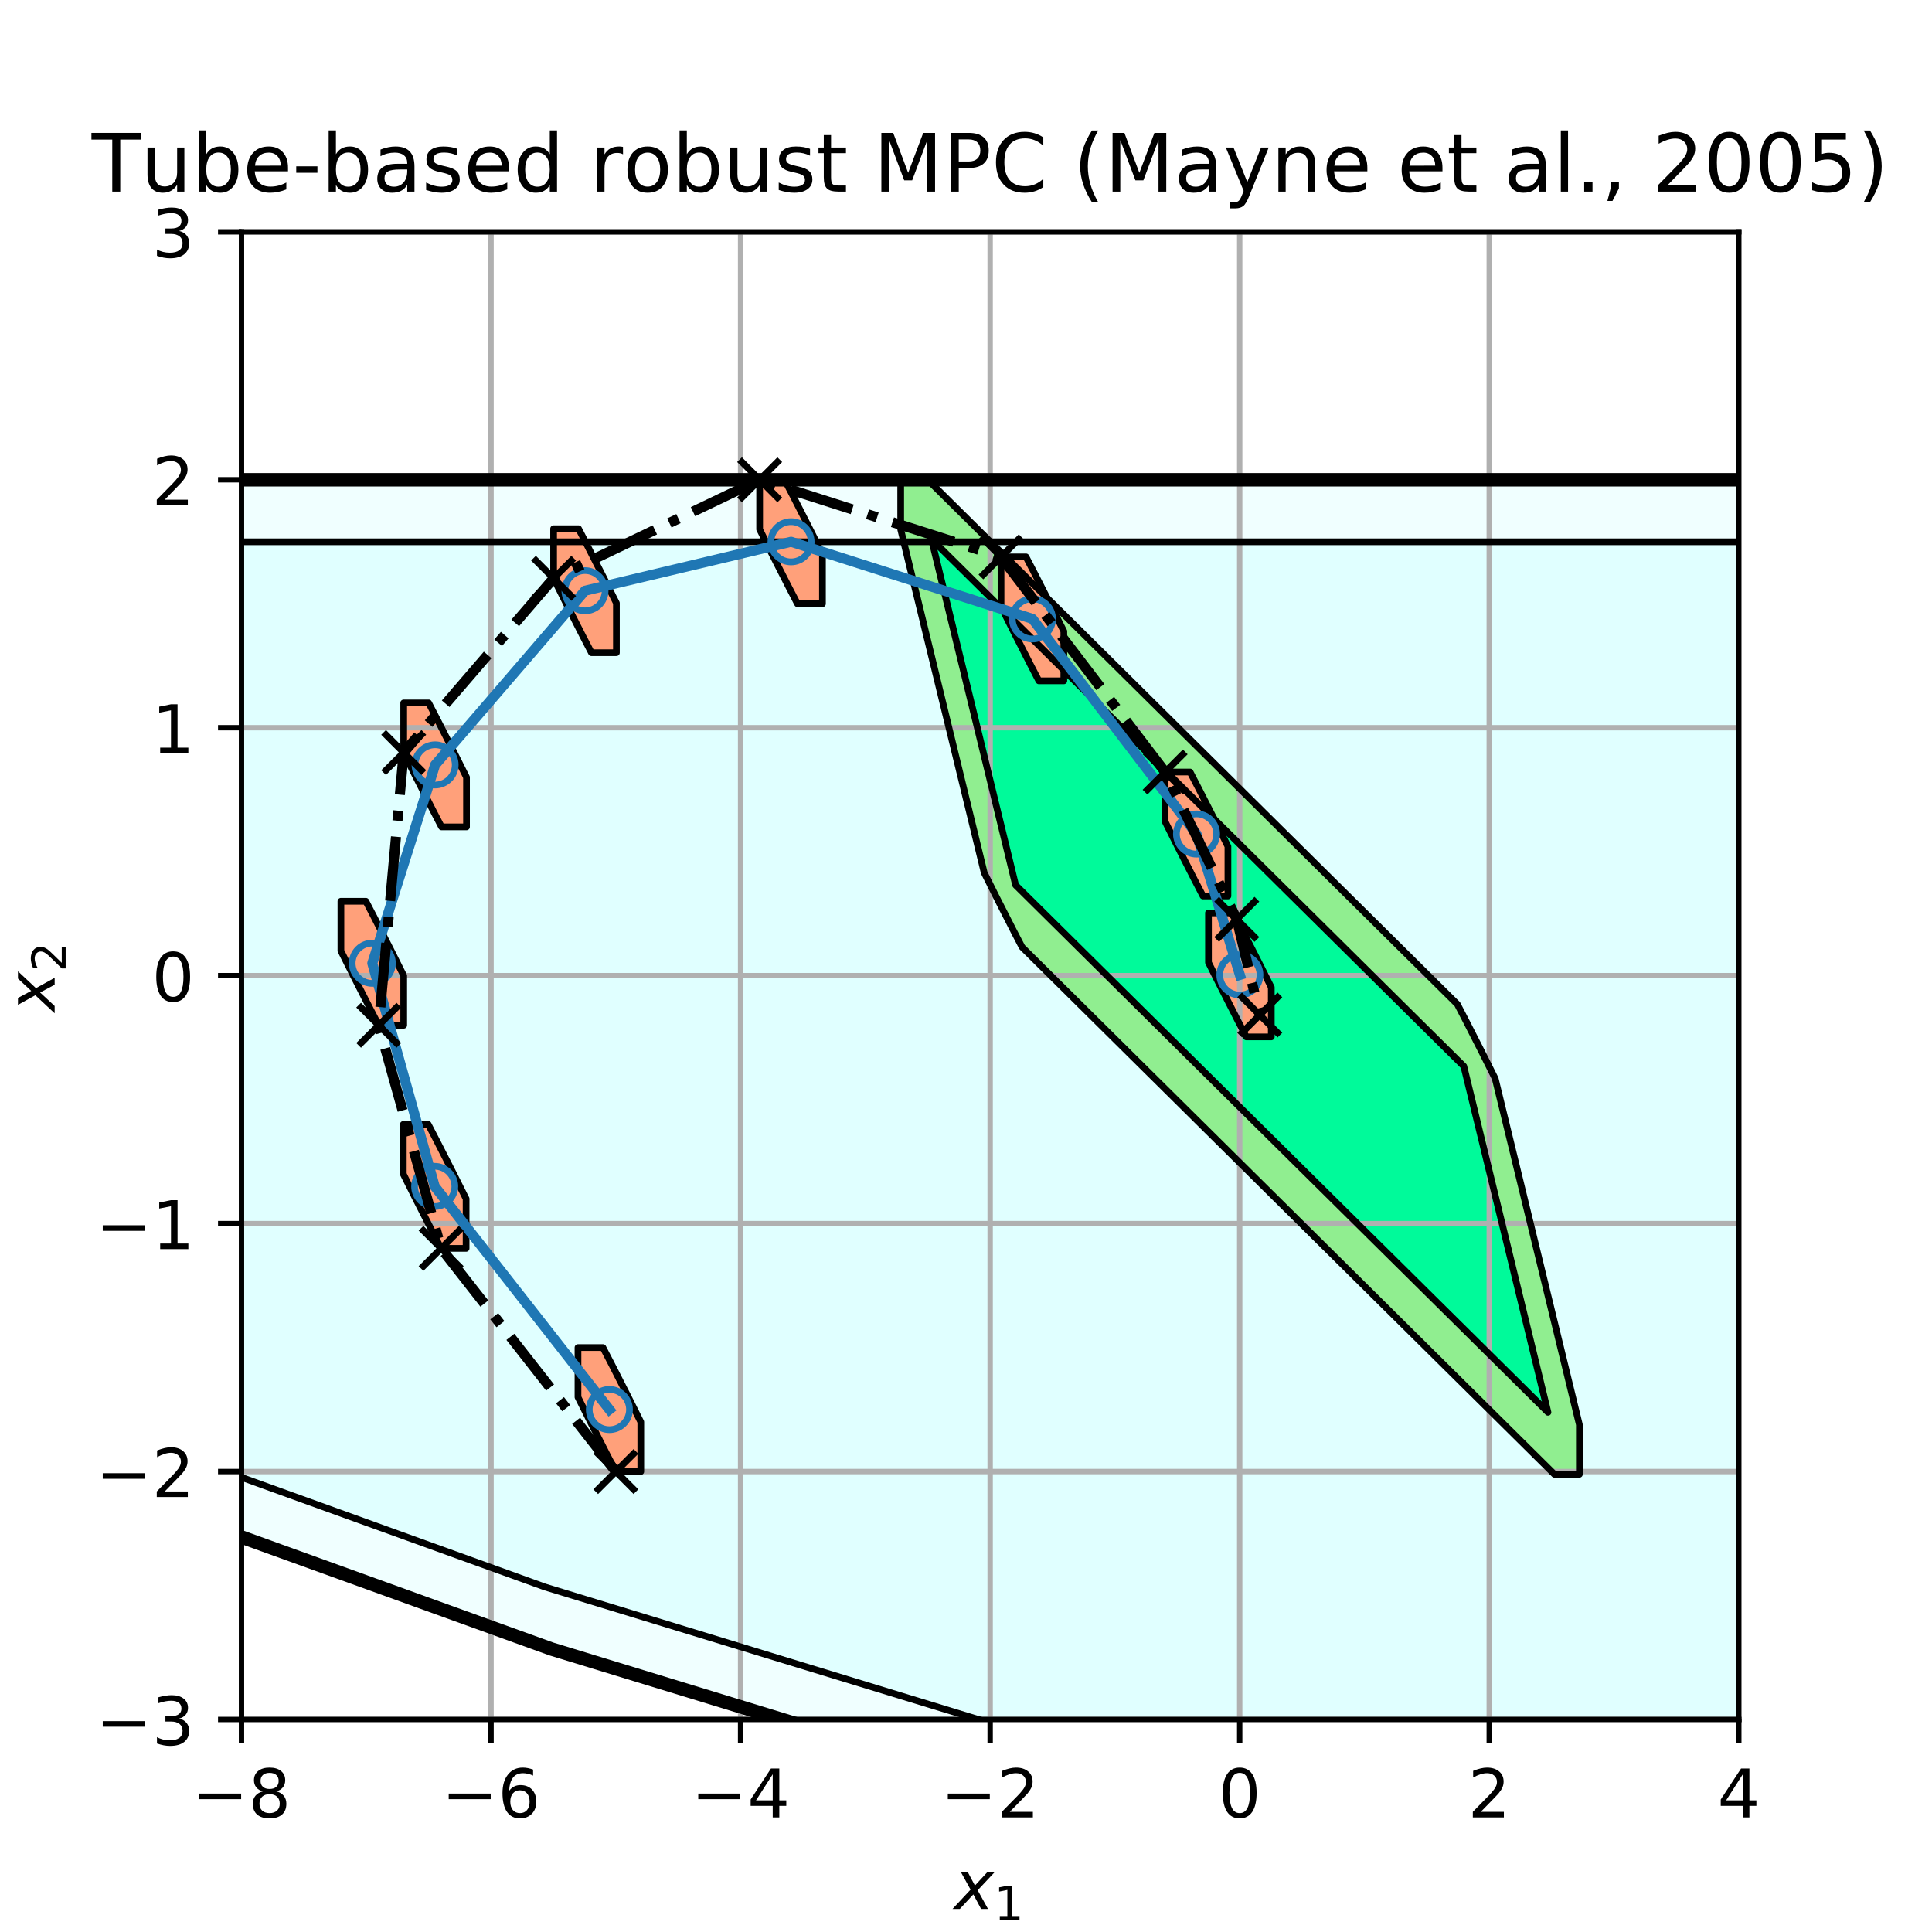 <?xml version="1.0" encoding="utf-8" standalone="no"?>
<!DOCTYPE svg PUBLIC "-//W3C//DTD SVG 1.1//EN"
  "http://www.w3.org/Graphics/SVG/1.1/DTD/svg11.dtd">
<!-- Created with matplotlib (http://matplotlib.org/) -->
<svg height="288pt" version="1.1" viewBox="0 0 288 288" width="288pt" xmlns="http://www.w3.org/2000/svg" xmlns:xlink="http://www.w3.org/1999/xlink">
 <defs>
  <style type="text/css">
*{stroke-linecap:butt;stroke-linejoin:round;}
  </style>
 </defs>
 <g id="figure_1">
  <g id="patch_1">
   <path d="M 0 288 
L 288 288 
L 288 0 
L 0 0 
z
" style="fill:#ffffff;"/>
  </g>
  <g id="axes_1">
   <g id="patch_2">
    <path d="M 36 256.32 
L 259.2 256.32 
L 259.2 34.56 
L 36 34.56 
z
" style="fill:#ffffff;"/>
   </g>
   <g id="patch_3">
    <path clip-path="url(#p059026d727)" d="M 167.128 271.775 
L 265.139 297.742 
L 376.219 323.71 
L 620.479 374.891 
L 1055.782 453.48 
L 1059.503 453.48 
L 1059.503 446.087 
L 1046.435 394.151 
L 1046.233 393.749 
L 1045.951 393.183 
L 1045.808 392.898 
L 1044.969 391.22 
L 1044.538 390.36 
L 1042.047 385.474 
L 1040.793 383.063 
L 1001.589 331.128 
L 936.248 279.193 
L 844.771 227.257 
L 727.158 175.322 
L 583.408 123.387 
L 413.747 71.52 
L -158.683 71.52 
L -158.683 78.913 
L -152.148 104.881 
L -151.576 106.026 
L -151.111 106.957 
L -150.252 108.672 
L -147.761 113.558 
L -146.507 115.969 
L -126.905 141.936 
L -94.235 167.904 
L -48.496 193.872 
L 10.311 219.839 
L 82.185 245.807 
z
" style="fill:#f0ffff;"/>
   </g>
   <g id="patch_4">
    <path clip-path="url(#p059026d727)" d="M 81.225 236.567 
L 166.168 262.534 
L 264.179 288.502 
L 375.258 314.47 
L 619.519 365.651 
L 1054.822 444.239 
L 1041.754 392.304 
L 1002.549 340.369 
L 937.208 288.433 
L 845.731 236.498 
L 728.118 184.563 
L 584.369 132.627 
L 414.707 80.761 
L -154.002 80.761 
L -147.468 106.728 
L -127.865 132.696 
L -95.195 158.664 
L -49.456 184.631 
L 9.35 210.599 
z
" style="fill:#e0ffff;"/>
   </g>
   <g id="patch_5">
    <path clip-path="url(#p059026d727)" d="M 231.714 219.771 
L 235.435 219.771 
L 235.435 212.378 
L 222.886 160.786 
L 222.685 160.383 
L 222.402 159.818 
L 222.26 159.533 
L 221.42 157.854 
L 220.99 156.994 
L 218.498 152.108 
L 217.245 149.698 
L 138.3 71.52 
L 134.265 71.52 
L 134.265 78.913 
L 146.714 130.094 
L 147.286 131.239 
L 147.752 132.171 
L 148.61 133.886 
L 151.102 138.772 
L 152.355 141.182 
z
" style="fill:#90ee90;"/>
   </g>
   <g id="patch_6">
    <path clip-path="url(#p059026d727)" d="M 230.754 210.53 
L 218.205 158.938 
L 139.261 80.761 
L 138.946 80.761 
L 151.395 131.942 
z
" style="fill:#00fa9a;"/>
   </g>
   <g id="patch_7">
    <path clip-path="url(#p059026d727)" d="M 87.197 210.349 
L 88.055 212.064 
L 90.546 216.949 
L 91.8 219.36 
L 95.521 219.36 
L 95.521 211.967 
L 95.319 211.564 
L 95.037 210.999 
L 94.894 210.714 
L 94.055 209.036 
L 93.624 208.175 
L 91.133 203.289 
L 89.879 200.879 
L 86.159 200.879 
L 86.159 208.272 
L 86.731 209.417 
z
" style="fill:#ffa07a;"/>
   </g>
   <g id="patch_8">
    <path clip-path="url(#p059026d727)" d="M 61.157 177.085 
L 62.015 178.8 
L 64.506 183.685 
L 65.76 186.096 
L 69.481 186.096 
L 69.481 178.703 
L 69.279 178.3 
L 68.997 177.735 
L 68.854 177.45 
L 68.015 175.772 
L 67.584 174.911 
L 65.093 170.025 
L 63.839 167.615 
L 60.119 167.615 
L 60.119 175.008 
L 60.691 176.153 
z
" style="fill:#ffa07a;"/>
   </g>
   <g id="patch_9">
    <path clip-path="url(#p059026d727)" d="M 51.857 143.821 
L 52.715 145.536 
L 55.206 150.421 
L 56.46 152.832 
L 60.181 152.832 
L 60.181 145.439 
L 59.979 145.036 
L 59.697 144.471 
L 59.554 144.186 
L 58.715 142.508 
L 58.284 141.647 
L 55.793 136.761 
L 54.539 134.351 
L 50.819 134.351 
L 50.819 141.744 
L 51.391 142.889 
z
" style="fill:#ffa07a;"/>
   </g>
   <g id="patch_10">
    <path clip-path="url(#p059026d727)" d="M 61.218 114.253 
L 62.076 115.968 
L 64.568 120.853 
L 65.821 123.264 
L 69.542 123.264 
L 69.542 115.871 
L 69.341 115.468 
L 69.058 114.903 
L 68.916 114.618 
L 68.076 112.94 
L 67.645 112.079 
L 65.154 107.194 
L 63.901 104.783 
L 60.18 104.783 
L 60.18 112.176 
L 60.752 113.321 
z
" style="fill:#ffa07a;"/>
   </g>
   <g id="patch_11">
    <path clip-path="url(#p059026d727)" d="M 83.562 88.284 
L 84.421 89.999 
L 86.912 94.885 
L 88.166 97.295 
L 91.886 97.295 
L 91.886 89.902 
L 91.685 89.499 
L 91.402 88.934 
L 91.26 88.649 
L 90.42 86.971 
L 89.99 86.111 
L 87.499 81.225 
L 86.245 78.814 
L 82.524 78.814 
L 82.524 86.207 
L 83.097 87.352 
z
" style="fill:#ffa07a;"/>
   </g>
   <g id="patch_12">
    <path clip-path="url(#p059026d727)" d="M 114.277 80.99 
L 115.135 82.705 
L 117.626 87.591 
L 118.88 90.001 
L 122.601 90.001 
L 122.601 82.608 
L 122.399 82.205 
L 122.117 81.64 
L 121.974 81.355 
L 121.135 79.677 
L 120.704 78.816 
L 118.213 73.931 
L 116.959 71.52 
L 113.239 71.52 
L 113.239 78.913 
L 113.811 80.058 
z
" style="fill:#ffa07a;"/>
   </g>
   <g id="patch_13">
    <path clip-path="url(#p059026d727)" d="M 150.259 92.48 
L 151.118 94.195 
L 153.609 99.081 
L 154.863 101.491 
L 158.583 101.491 
L 158.583 94.098 
L 158.382 93.695 
L 158.1 93.13 
L 157.957 92.845 
L 157.118 91.167 
L 156.687 90.307 
L 154.196 85.421 
L 152.942 83.01 
L 149.221 83.01 
L 149.221 90.403 
L 149.794 91.548 
z
" style="fill:#ffa07a;"/>
   </g>
   <g id="patch_14">
    <path clip-path="url(#p059026d727)" d="M 174.722 124.554 
L 175.581 126.269 
L 178.072 131.155 
L 179.326 133.566 
L 183.046 133.566 
L 183.046 126.173 
L 182.845 125.77 
L 182.562 125.205 
L 182.42 124.92 
L 181.581 123.241 
L 181.15 122.381 
L 178.659 117.495 
L 177.405 115.085 
L 173.684 115.085 
L 173.684 122.478 
L 174.257 123.622 
z
" style="fill:#ffa07a;"/>
   </g>
   <g id="patch_15">
    <path clip-path="url(#p059026d727)" d="M 181.184 145.556 
L 182.042 147.271 
L 184.534 152.157 
L 185.787 154.568 
L 189.508 154.568 
L 189.508 147.175 
L 189.307 146.772 
L 189.024 146.207 
L 188.882 145.922 
L 188.042 144.243 
L 187.611 143.383 
L 185.12 138.497 
L 183.867 136.087 
L 180.146 136.087 
L 180.146 143.48 
L 180.718 144.624 
z
" style="fill:#ffa07a;"/>
   </g>
   <g id="matplotlib.axis_1">
    <g id="xtick_1">
     <g id="line2d_1">
      <path clip-path="url(#p059026d727)" d="M 36 256.32 
L 36 34.56 
" style="fill:none;stroke:#b0b0b0;stroke-linecap:square;stroke-width:0.8;"/>
     </g>
     <g id="line2d_2">
      <defs>
       <path d="M 0 0 
L 0 3.5 
" id="m2a46d685d2" style="stroke:#000000;stroke-width:0.8;"/>
      </defs>
      <g>
       <use style="stroke:#000000;stroke-width:0.8;" x="36" xlink:href="#m2a46d685d2" y="256.32"/>
      </g>
     </g>
     <g id="text_1">
      <!-- −8 -->
      <defs>
       <path d="M 10.594 35.5 
L 73.188 35.5 
L 73.188 27.203 
L 10.594 27.203 
z
" id="DejaVuSans-2212"/>
       <path d="M 31.781 34.625 
Q 24.75 34.625 20.719 30.859 
Q 16.703 27.094 16.703 20.516 
Q 16.703 13.922 20.719 10.156 
Q 24.75 6.391 31.781 6.391 
Q 38.812 6.391 42.859 10.172 
Q 46.922 13.969 46.922 20.516 
Q 46.922 27.094 42.891 30.859 
Q 38.875 34.625 31.781 34.625 
z
M 21.922 38.812 
Q 15.578 40.375 12.031 44.719 
Q 8.5 49.078 8.5 55.328 
Q 8.5 64.062 14.719 69.141 
Q 20.953 74.219 31.781 74.219 
Q 42.672 74.219 48.875 69.141 
Q 55.078 64.062 55.078 55.328 
Q 55.078 49.078 51.531 44.719 
Q 48 40.375 41.703 38.812 
Q 48.828 37.156 52.797 32.312 
Q 56.781 27.484 56.781 20.516 
Q 56.781 9.906 50.312 4.234 
Q 43.844 -1.422 31.781 -1.422 
Q 19.734 -1.422 13.25 4.234 
Q 6.781 9.906 6.781 20.516 
Q 6.781 27.484 10.781 32.312 
Q 14.797 37.156 21.922 38.812 
z
M 18.312 54.391 
Q 18.312 48.734 21.844 45.562 
Q 25.391 42.391 31.781 42.391 
Q 38.141 42.391 41.719 45.562 
Q 45.312 48.734 45.312 54.391 
Q 45.312 60.062 41.719 63.234 
Q 38.141 66.406 31.781 66.406 
Q 25.391 66.406 21.844 63.234 
Q 18.312 60.062 18.312 54.391 
z
" id="DejaVuSans-38"/>
      </defs>
      <g transform="translate(28.629 270.918)scale(0.1 -0.1)">
       <use xlink:href="#DejaVuSans-2212"/>
       <use x="83.789" xlink:href="#DejaVuSans-38"/>
      </g>
     </g>
    </g>
    <g id="xtick_2">
     <g id="line2d_3">
      <path clip-path="url(#p059026d727)" d="M 73.2 256.32 
L 73.2 34.56 
" style="fill:none;stroke:#b0b0b0;stroke-linecap:square;stroke-width:0.8;"/>
     </g>
     <g id="line2d_4">
      <g>
       <use style="stroke:#000000;stroke-width:0.8;" x="73.2" xlink:href="#m2a46d685d2" y="256.32"/>
      </g>
     </g>
     <g id="text_2">
      <!-- −6 -->
      <defs>
       <path d="M 33.016 40.375 
Q 26.375 40.375 22.484 35.828 
Q 18.609 31.297 18.609 23.391 
Q 18.609 15.531 22.484 10.953 
Q 26.375 6.391 33.016 6.391 
Q 39.656 6.391 43.531 10.953 
Q 47.406 15.531 47.406 23.391 
Q 47.406 31.297 43.531 35.828 
Q 39.656 40.375 33.016 40.375 
z
M 52.594 71.297 
L 52.594 62.312 
Q 48.875 64.062 45.094 64.984 
Q 41.312 65.922 37.594 65.922 
Q 27.828 65.922 22.672 59.328 
Q 17.531 52.734 16.797 39.406 
Q 19.672 43.656 24.016 45.922 
Q 28.375 48.188 33.594 48.188 
Q 44.578 48.188 50.953 41.516 
Q 57.328 34.859 57.328 23.391 
Q 57.328 12.156 50.688 5.359 
Q 44.047 -1.422 33.016 -1.422 
Q 20.359 -1.422 13.672 8.266 
Q 6.984 17.969 6.984 36.375 
Q 6.984 53.656 15.188 63.938 
Q 23.391 74.219 37.203 74.219 
Q 40.922 74.219 44.703 73.484 
Q 48.484 72.75 52.594 71.297 
z
" id="DejaVuSans-36"/>
      </defs>
      <g transform="translate(65.829 270.918)scale(0.1 -0.1)">
       <use xlink:href="#DejaVuSans-2212"/>
       <use x="83.789" xlink:href="#DejaVuSans-36"/>
      </g>
     </g>
    </g>
    <g id="xtick_3">
     <g id="line2d_5">
      <path clip-path="url(#p059026d727)" d="M 110.4 256.32 
L 110.4 34.56 
" style="fill:none;stroke:#b0b0b0;stroke-linecap:square;stroke-width:0.8;"/>
     </g>
     <g id="line2d_6">
      <g>
       <use style="stroke:#000000;stroke-width:0.8;" x="110.4" xlink:href="#m2a46d685d2" y="256.32"/>
      </g>
     </g>
     <g id="text_3">
      <!-- −4 -->
      <defs>
       <path d="M 37.797 64.312 
L 12.891 25.391 
L 37.797 25.391 
z
M 35.203 72.906 
L 47.609 72.906 
L 47.609 25.391 
L 58.016 25.391 
L 58.016 17.188 
L 47.609 17.188 
L 47.609 0 
L 37.797 0 
L 37.797 17.188 
L 4.891 17.188 
L 4.891 26.703 
z
" id="DejaVuSans-34"/>
      </defs>
      <g transform="translate(103.029 270.918)scale(0.1 -0.1)">
       <use xlink:href="#DejaVuSans-2212"/>
       <use x="83.789" xlink:href="#DejaVuSans-34"/>
      </g>
     </g>
    </g>
    <g id="xtick_4">
     <g id="line2d_7">
      <path clip-path="url(#p059026d727)" d="M 147.6 256.32 
L 147.6 34.56 
" style="fill:none;stroke:#b0b0b0;stroke-linecap:square;stroke-width:0.8;"/>
     </g>
     <g id="line2d_8">
      <g>
       <use style="stroke:#000000;stroke-width:0.8;" x="147.6" xlink:href="#m2a46d685d2" y="256.32"/>
      </g>
     </g>
     <g id="text_4">
      <!-- −2 -->
      <defs>
       <path d="M 19.188 8.297 
L 53.609 8.297 
L 53.609 0 
L 7.328 0 
L 7.328 8.297 
Q 12.938 14.109 22.625 23.891 
Q 32.328 33.688 34.812 36.531 
Q 39.547 41.844 41.422 45.531 
Q 43.312 49.219 43.312 52.781 
Q 43.312 58.594 39.234 62.25 
Q 35.156 65.922 28.609 65.922 
Q 23.969 65.922 18.812 64.312 
Q 13.672 62.703 7.812 59.422 
L 7.812 69.391 
Q 13.766 71.781 18.938 73 
Q 24.125 74.219 28.422 74.219 
Q 39.75 74.219 46.484 68.547 
Q 53.219 62.891 53.219 53.422 
Q 53.219 48.922 51.531 44.891 
Q 49.859 40.875 45.406 35.406 
Q 44.188 33.984 37.641 27.219 
Q 31.109 20.453 19.188 8.297 
z
" id="DejaVuSans-32"/>
      </defs>
      <g transform="translate(140.229 270.918)scale(0.1 -0.1)">
       <use xlink:href="#DejaVuSans-2212"/>
       <use x="83.789" xlink:href="#DejaVuSans-32"/>
      </g>
     </g>
    </g>
    <g id="xtick_5">
     <g id="line2d_9">
      <path clip-path="url(#p059026d727)" d="M 184.8 256.32 
L 184.8 34.56 
" style="fill:none;stroke:#b0b0b0;stroke-linecap:square;stroke-width:0.8;"/>
     </g>
     <g id="line2d_10">
      <g>
       <use style="stroke:#000000;stroke-width:0.8;" x="184.8" xlink:href="#m2a46d685d2" y="256.32"/>
      </g>
     </g>
     <g id="text_5">
      <!-- 0 -->
      <defs>
       <path d="M 31.781 66.406 
Q 24.172 66.406 20.328 58.906 
Q 16.5 51.422 16.5 36.375 
Q 16.5 21.391 20.328 13.891 
Q 24.172 6.391 31.781 6.391 
Q 39.453 6.391 43.281 13.891 
Q 47.125 21.391 47.125 36.375 
Q 47.125 51.422 43.281 58.906 
Q 39.453 66.406 31.781 66.406 
z
M 31.781 74.219 
Q 44.047 74.219 50.516 64.516 
Q 56.984 54.828 56.984 36.375 
Q 56.984 17.969 50.516 8.266 
Q 44.047 -1.422 31.781 -1.422 
Q 19.531 -1.422 13.062 8.266 
Q 6.594 17.969 6.594 36.375 
Q 6.594 54.828 13.062 64.516 
Q 19.531 74.219 31.781 74.219 
z
" id="DejaVuSans-30"/>
      </defs>
      <g transform="translate(181.619 270.918)scale(0.1 -0.1)">
       <use xlink:href="#DejaVuSans-30"/>
      </g>
     </g>
    </g>
    <g id="xtick_6">
     <g id="line2d_11">
      <path clip-path="url(#p059026d727)" d="M 222 256.32 
L 222 34.56 
" style="fill:none;stroke:#b0b0b0;stroke-linecap:square;stroke-width:0.8;"/>
     </g>
     <g id="line2d_12">
      <g>
       <use style="stroke:#000000;stroke-width:0.8;" x="222" xlink:href="#m2a46d685d2" y="256.32"/>
      </g>
     </g>
     <g id="text_6">
      <!-- 2 -->
      <g transform="translate(218.819 270.918)scale(0.1 -0.1)">
       <use xlink:href="#DejaVuSans-32"/>
      </g>
     </g>
    </g>
    <g id="xtick_7">
     <g id="line2d_13">
      <path clip-path="url(#p059026d727)" d="M 259.2 256.32 
L 259.2 34.56 
" style="fill:none;stroke:#b0b0b0;stroke-linecap:square;stroke-width:0.8;"/>
     </g>
     <g id="line2d_14">
      <g>
       <use style="stroke:#000000;stroke-width:0.8;" x="259.2" xlink:href="#m2a46d685d2" y="256.32"/>
      </g>
     </g>
     <g id="text_7">
      <!-- 4 -->
      <g transform="translate(256.019 270.918)scale(0.1 -0.1)">
       <use xlink:href="#DejaVuSans-34"/>
      </g>
     </g>
    </g>
    <g id="text_8">
     <!-- $x_1$ -->
     <defs>
      <path d="M 60.016 54.688 
L 34.906 27.875 
L 50.297 0 
L 39.984 0 
L 28.422 21.688 
L 8.297 0 
L -2.594 0 
L 24.312 28.812 
L 10.016 54.688 
L 20.312 54.688 
L 30.812 34.906 
L 49.125 54.688 
z
" id="DejaVuSans-Oblique-78"/>
      <path d="M 12.406 8.297 
L 28.516 8.297 
L 28.516 63.922 
L 10.984 60.406 
L 10.984 69.391 
L 28.422 72.906 
L 38.281 72.906 
L 38.281 8.297 
L 54.391 8.297 
L 54.391 0 
L 12.406 0 
z
" id="DejaVuSans-31"/>
     </defs>
     <g transform="translate(142.25 284.597)scale(0.1 -0.1)">
      <use transform="translate(0 0.312)" xlink:href="#DejaVuSans-Oblique-78"/>
      <use transform="translate(59.18 -16.094)scale(0.7)" xlink:href="#DejaVuSans-31"/>
     </g>
    </g>
   </g>
   <g id="matplotlib.axis_2">
    <g id="ytick_1">
     <g id="line2d_15">
      <path clip-path="url(#p059026d727)" d="M 36 256.32 
L 259.2 256.32 
" style="fill:none;stroke:#b0b0b0;stroke-linecap:square;stroke-width:0.8;"/>
     </g>
     <g id="line2d_16">
      <defs>
       <path d="M 0 0 
L -3.5 0 
" id="m3397c61d44" style="stroke:#000000;stroke-width:0.8;"/>
      </defs>
      <g>
       <use style="stroke:#000000;stroke-width:0.8;" x="36" xlink:href="#m3397c61d44" y="256.32"/>
      </g>
     </g>
     <g id="text_9">
      <!-- −3 -->
      <defs>
       <path d="M 40.578 39.312 
Q 47.656 37.797 51.625 33 
Q 55.609 28.219 55.609 21.188 
Q 55.609 10.406 48.188 4.484 
Q 40.766 -1.422 27.094 -1.422 
Q 22.516 -1.422 17.656 -0.516 
Q 12.797 0.391 7.625 2.203 
L 7.625 11.719 
Q 11.719 9.328 16.594 8.109 
Q 21.484 6.891 26.812 6.891 
Q 36.078 6.891 40.938 10.547 
Q 45.797 14.203 45.797 21.188 
Q 45.797 27.641 41.281 31.266 
Q 36.766 34.906 28.719 34.906 
L 20.219 34.906 
L 20.219 43.016 
L 29.109 43.016 
Q 36.375 43.016 40.234 45.922 
Q 44.094 48.828 44.094 54.297 
Q 44.094 59.906 40.109 62.906 
Q 36.141 65.922 28.719 65.922 
Q 24.656 65.922 20.016 65.031 
Q 15.375 64.156 9.812 62.312 
L 9.812 71.094 
Q 15.438 72.656 20.344 73.438 
Q 25.25 74.219 29.594 74.219 
Q 40.828 74.219 47.359 69.109 
Q 53.906 64.016 53.906 55.328 
Q 53.906 49.266 50.438 45.094 
Q 46.969 40.922 40.578 39.312 
z
" id="DejaVuSans-33"/>
      </defs>
      <g transform="translate(14.258 260.119)scale(0.1 -0.1)">
       <use xlink:href="#DejaVuSans-2212"/>
       <use x="83.789" xlink:href="#DejaVuSans-33"/>
      </g>
     </g>
    </g>
    <g id="ytick_2">
     <g id="line2d_17">
      <path clip-path="url(#p059026d727)" d="M 36 219.36 
L 259.2 219.36 
" style="fill:none;stroke:#b0b0b0;stroke-linecap:square;stroke-width:0.8;"/>
     </g>
     <g id="line2d_18">
      <g>
       <use style="stroke:#000000;stroke-width:0.8;" x="36" xlink:href="#m3397c61d44" y="219.36"/>
      </g>
     </g>
     <g id="text_10">
      <!-- −2 -->
      <g transform="translate(14.258 223.159)scale(0.1 -0.1)">
       <use xlink:href="#DejaVuSans-2212"/>
       <use x="83.789" xlink:href="#DejaVuSans-32"/>
      </g>
     </g>
    </g>
    <g id="ytick_3">
     <g id="line2d_19">
      <path clip-path="url(#p059026d727)" d="M 36 182.4 
L 259.2 182.4 
" style="fill:none;stroke:#b0b0b0;stroke-linecap:square;stroke-width:0.8;"/>
     </g>
     <g id="line2d_20">
      <g>
       <use style="stroke:#000000;stroke-width:0.8;" x="36" xlink:href="#m3397c61d44" y="182.4"/>
      </g>
     </g>
     <g id="text_11">
      <!-- −1 -->
      <g transform="translate(14.258 186.199)scale(0.1 -0.1)">
       <use xlink:href="#DejaVuSans-2212"/>
       <use x="83.789" xlink:href="#DejaVuSans-31"/>
      </g>
     </g>
    </g>
    <g id="ytick_4">
     <g id="line2d_21">
      <path clip-path="url(#p059026d727)" d="M 36 145.44 
L 259.2 145.44 
" style="fill:none;stroke:#b0b0b0;stroke-linecap:square;stroke-width:0.8;"/>
     </g>
     <g id="line2d_22">
      <g>
       <use style="stroke:#000000;stroke-width:0.8;" x="36" xlink:href="#m3397c61d44" y="145.44"/>
      </g>
     </g>
     <g id="text_12">
      <!-- 0 -->
      <g transform="translate(22.637 149.239)scale(0.1 -0.1)">
       <use xlink:href="#DejaVuSans-30"/>
      </g>
     </g>
    </g>
    <g id="ytick_5">
     <g id="line2d_23">
      <path clip-path="url(#p059026d727)" d="M 36 108.48 
L 259.2 108.48 
" style="fill:none;stroke:#b0b0b0;stroke-linecap:square;stroke-width:0.8;"/>
     </g>
     <g id="line2d_24">
      <g>
       <use style="stroke:#000000;stroke-width:0.8;" x="36" xlink:href="#m3397c61d44" y="108.48"/>
      </g>
     </g>
     <g id="text_13">
      <!-- 1 -->
      <g transform="translate(22.637 112.279)scale(0.1 -0.1)">
       <use xlink:href="#DejaVuSans-31"/>
      </g>
     </g>
    </g>
    <g id="ytick_6">
     <g id="line2d_25">
      <path clip-path="url(#p059026d727)" d="M 36 71.52 
L 259.2 71.52 
" style="fill:none;stroke:#b0b0b0;stroke-linecap:square;stroke-width:0.8;"/>
     </g>
     <g id="line2d_26">
      <g>
       <use style="stroke:#000000;stroke-width:0.8;" x="36" xlink:href="#m3397c61d44" y="71.52"/>
      </g>
     </g>
     <g id="text_14">
      <!-- 2 -->
      <g transform="translate(22.637 75.319)scale(0.1 -0.1)">
       <use xlink:href="#DejaVuSans-32"/>
      </g>
     </g>
    </g>
    <g id="ytick_7">
     <g id="line2d_27">
      <path clip-path="url(#p059026d727)" d="M 36 34.56 
L 259.2 34.56 
" style="fill:none;stroke:#b0b0b0;stroke-linecap:square;stroke-width:0.8;"/>
     </g>
     <g id="line2d_28">
      <g>
       <use style="stroke:#000000;stroke-width:0.8;" x="36" xlink:href="#m3397c61d44" y="34.56"/>
      </g>
     </g>
     <g id="text_15">
      <!-- 3 -->
      <g transform="translate(22.637 38.359)scale(0.1 -0.1)">
       <use xlink:href="#DejaVuSans-33"/>
      </g>
     </g>
    </g>
    <g id="text_16">
     <!-- $x_2$ -->
     <g transform="translate(8.178 150.79)rotate(-90)scale(0.1 -0.1)">
      <use transform="translate(0 0.312)" xlink:href="#DejaVuSans-Oblique-78"/>
      <use transform="translate(59.18 -16.094)scale(0.7)" xlink:href="#DejaVuSans-32"/>
     </g>
    </g>
   </g>
   <g id="patch_16">
    <path clip-path="url(#p059026d727)" d="M 167.128 271.775 
L 265.139 297.742 
L 376.219 323.71 
L 620.479 374.891 
L 1055.782 453.48 
L 1059.503 453.48 
L 1059.503 446.087 
L 1046.435 394.151 
L 1046.233 393.749 
L 1045.951 393.183 
L 1045.808 392.898 
L 1044.969 391.22 
L 1044.538 390.36 
L 1042.047 385.474 
L 1040.793 383.063 
L 1001.589 331.128 
L 936.248 279.193 
L 844.771 227.257 
L 727.158 175.322 
L 583.408 123.387 
L 413.747 71.52 
L -158.683 71.52 
L -158.683 78.913 
L -152.148 104.881 
L -151.576 106.026 
L -151.111 106.957 
L -150.252 108.672 
L -147.761 113.558 
L -146.507 115.969 
L -126.905 141.936 
L -94.235 167.904 
L -48.496 193.872 
L 10.311 219.839 
L 82.185 245.807 
z
" style="fill:none;stroke:#000000;stroke-linejoin:miter;stroke-width:2;"/>
   </g>
   <g id="patch_17">
    <path clip-path="url(#p059026d727)" d="M 81.225 236.567 
L 166.168 262.534 
L 264.179 288.502 
L 375.258 314.47 
L 619.519 365.651 
L 1054.822 444.239 
L 1041.754 392.304 
L 1002.549 340.369 
L 937.208 288.433 
L 845.731 236.498 
L 728.118 184.563 
L 584.369 132.627 
L 414.707 80.761 
L -154.002 80.761 
L -147.468 106.728 
L -127.865 132.696 
L -95.195 158.664 
L -49.456 184.631 
L 9.35 210.599 
z
" style="fill:none;stroke:#000000;stroke-linejoin:miter;"/>
   </g>
   <g id="patch_18">
    <path clip-path="url(#p059026d727)" d="M 231.714 219.771 
L 235.435 219.771 
L 235.435 212.378 
L 222.886 160.786 
L 222.685 160.383 
L 222.402 159.818 
L 222.26 159.533 
L 221.42 157.854 
L 220.99 156.994 
L 218.498 152.108 
L 217.245 149.698 
L 138.3 71.52 
L 134.265 71.52 
L 134.265 78.913 
L 146.714 130.094 
L 147.286 131.239 
L 147.752 132.171 
L 148.61 133.886 
L 151.102 138.772 
L 152.355 141.182 
z
" style="fill:none;stroke:#000000;stroke-linejoin:miter;"/>
   </g>
   <g id="patch_19">
    <path clip-path="url(#p059026d727)" d="M 230.754 210.53 
L 218.205 158.938 
L 139.261 80.761 
L 138.946 80.761 
L 151.395 131.942 
z
" style="fill:none;stroke:#000000;stroke-linejoin:miter;"/>
   </g>
   <g id="patch_20">
    <path clip-path="url(#p059026d727)" d="M 87.197 210.349 
L 88.055 212.064 
L 90.546 216.949 
L 91.8 219.36 
L 95.521 219.36 
L 95.521 211.967 
L 95.319 211.564 
L 95.037 210.999 
L 94.894 210.714 
L 94.055 209.036 
L 93.624 208.175 
L 91.133 203.289 
L 89.879 200.879 
L 86.159 200.879 
L 86.159 208.272 
L 86.731 209.417 
z
" style="fill:none;stroke:#000000;stroke-linejoin:miter;"/>
   </g>
   <g id="patch_21">
    <path clip-path="url(#p059026d727)" d="M 61.157 177.085 
L 62.015 178.8 
L 64.506 183.685 
L 65.76 186.096 
L 69.481 186.096 
L 69.481 178.703 
L 69.279 178.3 
L 68.997 177.735 
L 68.854 177.45 
L 68.015 175.772 
L 67.584 174.911 
L 65.093 170.025 
L 63.839 167.615 
L 60.119 167.615 
L 60.119 175.008 
L 60.691 176.153 
z
" style="fill:none;stroke:#000000;stroke-linejoin:miter;"/>
   </g>
   <g id="patch_22">
    <path clip-path="url(#p059026d727)" d="M 51.857 143.821 
L 52.715 145.536 
L 55.206 150.421 
L 56.46 152.832 
L 60.181 152.832 
L 60.181 145.439 
L 59.979 145.036 
L 59.697 144.471 
L 59.554 144.186 
L 58.715 142.508 
L 58.284 141.647 
L 55.793 136.761 
L 54.539 134.351 
L 50.819 134.351 
L 50.819 141.744 
L 51.391 142.889 
z
" style="fill:none;stroke:#000000;stroke-linejoin:miter;"/>
   </g>
   <g id="patch_23">
    <path clip-path="url(#p059026d727)" d="M 61.218 114.253 
L 62.076 115.968 
L 64.568 120.853 
L 65.821 123.264 
L 69.542 123.264 
L 69.542 115.871 
L 69.341 115.468 
L 69.058 114.903 
L 68.916 114.618 
L 68.076 112.94 
L 67.645 112.079 
L 65.154 107.194 
L 63.901 104.783 
L 60.18 104.783 
L 60.18 112.176 
L 60.752 113.321 
z
" style="fill:none;stroke:#000000;stroke-linejoin:miter;"/>
   </g>
   <g id="patch_24">
    <path clip-path="url(#p059026d727)" d="M 83.562 88.284 
L 84.421 89.999 
L 86.912 94.885 
L 88.166 97.295 
L 91.886 97.295 
L 91.886 89.902 
L 91.685 89.499 
L 91.402 88.934 
L 91.26 88.649 
L 90.42 86.971 
L 89.99 86.111 
L 87.499 81.225 
L 86.245 78.814 
L 82.524 78.814 
L 82.524 86.207 
L 83.097 87.352 
z
" style="fill:none;stroke:#000000;stroke-linejoin:miter;"/>
   </g>
   <g id="patch_25">
    <path clip-path="url(#p059026d727)" d="M 114.277 80.99 
L 115.135 82.705 
L 117.626 87.591 
L 118.88 90.001 
L 122.601 90.001 
L 122.601 82.608 
L 122.399 82.205 
L 122.117 81.64 
L 121.974 81.355 
L 121.135 79.677 
L 120.704 78.816 
L 118.213 73.931 
L 116.959 71.52 
L 113.239 71.52 
L 113.239 78.913 
L 113.811 80.058 
z
" style="fill:none;stroke:#000000;stroke-linejoin:miter;"/>
   </g>
   <g id="patch_26">
    <path clip-path="url(#p059026d727)" d="M 150.259 92.48 
L 151.118 94.195 
L 153.609 99.081 
L 154.863 101.491 
L 158.583 101.491 
L 158.583 94.098 
L 158.382 93.695 
L 158.1 93.13 
L 157.957 92.845 
L 157.118 91.167 
L 156.687 90.307 
L 154.196 85.421 
L 152.942 83.01 
L 149.221 83.01 
L 149.221 90.403 
L 149.794 91.548 
z
" style="fill:none;stroke:#000000;stroke-linejoin:miter;"/>
   </g>
   <g id="patch_27">
    <path clip-path="url(#p059026d727)" d="M 174.722 124.554 
L 175.581 126.269 
L 178.072 131.155 
L 179.326 133.566 
L 183.046 133.566 
L 183.046 126.173 
L 182.845 125.77 
L 182.562 125.205 
L 182.42 124.92 
L 181.581 123.241 
L 181.15 122.381 
L 178.659 117.495 
L 177.405 115.085 
L 173.684 115.085 
L 173.684 122.478 
L 174.257 123.622 
z
" style="fill:none;stroke:#000000;stroke-linejoin:miter;"/>
   </g>
   <g id="patch_28">
    <path clip-path="url(#p059026d727)" d="M 181.184 145.556 
L 182.042 147.271 
L 184.534 152.157 
L 185.787 154.568 
L 189.508 154.568 
L 189.508 147.175 
L 189.307 146.772 
L 189.024 146.207 
L 188.882 145.922 
L 188.042 144.243 
L 187.611 143.383 
L 185.12 138.497 
L 183.867 136.087 
L 180.146 136.087 
L 180.146 143.48 
L 180.718 144.624 
z
" style="fill:none;stroke:#000000;stroke-linejoin:miter;"/>
   </g>
   <g id="line2d_29">
    <path clip-path="url(#p059026d727)" d="M 90.84 210.119 
L 64.8 176.855 
L 55.5 143.591 
L 64.861 114.023 
L 87.205 88.055 
L 117.92 80.761 
L 153.902 92.251 
L 178.365 124.325 
L 184.827 145.327 
" style="fill:none;stroke:#1f77b4;stroke-linecap:square;stroke-width:1.5;"/>
    <defs>
     <path d="M 0 3 
C 0.796 3 1.559 2.684 2.121 2.121 
C 2.684 1.559 3 0.796 3 0 
C 3 -0.796 2.684 -1.559 2.121 -2.121 
C 1.559 -2.684 0.796 -3 0 -3 
C -0.796 -3 -1.559 -2.684 -2.121 -2.121 
C -2.684 -1.559 -3 -0.796 -3 0 
C -3 0.796 -2.684 1.559 -2.121 2.121 
C -1.559 2.684 -0.796 3 0 3 
z
" id="me4a7f3a35c" style="stroke:#1f77b4;"/>
    </defs>
    <g clip-path="url(#p059026d727)">
     <use style="fill-opacity:0;stroke:#1f77b4;" x="90.84" xlink:href="#me4a7f3a35c" y="210.119"/>
     <use style="fill-opacity:0;stroke:#1f77b4;" x="64.8" xlink:href="#me4a7f3a35c" y="176.855"/>
     <use style="fill-opacity:0;stroke:#1f77b4;" x="55.5" xlink:href="#me4a7f3a35c" y="143.591"/>
     <use style="fill-opacity:0;stroke:#1f77b4;" x="64.861" xlink:href="#me4a7f3a35c" y="114.023"/>
     <use style="fill-opacity:0;stroke:#1f77b4;" x="87.205" xlink:href="#me4a7f3a35c" y="88.055"/>
     <use style="fill-opacity:0;stroke:#1f77b4;" x="117.92" xlink:href="#me4a7f3a35c" y="80.761"/>
     <use style="fill-opacity:0;stroke:#1f77b4;" x="153.902" xlink:href="#me4a7f3a35c" y="92.251"/>
     <use style="fill-opacity:0;stroke:#1f77b4;" x="178.365" xlink:href="#me4a7f3a35c" y="124.325"/>
     <use style="fill-opacity:0;stroke:#1f77b4;" x="184.827" xlink:href="#me4a7f3a35c" y="145.327"/>
    </g>
   </g>
   <g id="line2d_30">
    <path clip-path="url(#p059026d727)" d="M 91.8 219.36 
L 65.76 186.096 
L 56.46 152.832 
L 60.18 112.176 
L 82.524 86.207 
L 113.239 71.52 
L 149.221 83.01 
L 173.684 115.085 
L 184.365 137.045 
L 187.792 151.302 
" style="fill:none;stroke:#000000;stroke-dasharray:9.6,2.4,1.5,2.4;stroke-dashoffset:0;stroke-width:1.5;"/>
    <defs>
     <path d="M -3 3 
L 3 -3 
M -3 -3 
L 3 3 
" id="ma1332da16f" style="stroke:#000000;"/>
    </defs>
    <g clip-path="url(#p059026d727)">
     <use style="stroke:#000000;" x="91.8" xlink:href="#ma1332da16f" y="219.36"/>
     <use style="stroke:#000000;" x="65.76" xlink:href="#ma1332da16f" y="186.096"/>
     <use style="stroke:#000000;" x="56.46" xlink:href="#ma1332da16f" y="152.832"/>
     <use style="stroke:#000000;" x="60.18" xlink:href="#ma1332da16f" y="112.176"/>
     <use style="stroke:#000000;" x="82.524" xlink:href="#ma1332da16f" y="86.207"/>
     <use style="stroke:#000000;" x="113.239" xlink:href="#ma1332da16f" y="71.52"/>
     <use style="stroke:#000000;" x="149.221" xlink:href="#ma1332da16f" y="83.01"/>
     <use style="stroke:#000000;" x="173.684" xlink:href="#ma1332da16f" y="115.085"/>
     <use style="stroke:#000000;" x="184.365" xlink:href="#ma1332da16f" y="137.045"/>
     <use style="stroke:#000000;" x="187.792" xlink:href="#ma1332da16f" y="151.302"/>
    </g>
   </g>
   <g id="patch_29">
    <path d="M 36 256.32 
L 36 34.56 
" style="fill:none;stroke:#000000;stroke-linecap:square;stroke-linejoin:miter;stroke-width:0.8;"/>
   </g>
   <g id="patch_30">
    <path d="M 259.2 256.32 
L 259.2 34.56 
" style="fill:none;stroke:#000000;stroke-linecap:square;stroke-linejoin:miter;stroke-width:0.8;"/>
   </g>
   <g id="patch_31">
    <path d="M 36 256.32 
L 259.2 256.32 
" style="fill:none;stroke:#000000;stroke-linecap:square;stroke-linejoin:miter;stroke-width:0.8;"/>
   </g>
   <g id="patch_32">
    <path d="M 36 34.56 
L 259.2 34.56 
" style="fill:none;stroke:#000000;stroke-linecap:square;stroke-linejoin:miter;stroke-width:0.8;"/>
   </g>
   <g id="text_17">
    <!-- Tube-based robust MPC (Mayne et al., 2005) -->
    <defs>
     <path d="M -0.297 72.906 
L 61.375 72.906 
L 61.375 64.594 
L 35.5 64.594 
L 35.5 0 
L 25.594 0 
L 25.594 64.594 
L -0.297 64.594 
z
" id="DejaVuSans-54"/>
     <path d="M 8.5 21.578 
L 8.5 54.688 
L 17.484 54.688 
L 17.484 21.922 
Q 17.484 14.156 20.5 10.266 
Q 23.531 6.391 29.594 6.391 
Q 36.859 6.391 41.078 11.031 
Q 45.312 15.672 45.312 23.688 
L 45.312 54.688 
L 54.297 54.688 
L 54.297 0 
L 45.312 0 
L 45.312 8.406 
Q 42.047 3.422 37.719 1 
Q 33.406 -1.422 27.688 -1.422 
Q 18.266 -1.422 13.375 4.438 
Q 8.5 10.297 8.5 21.578 
z
M 31.109 56 
z
" id="DejaVuSans-75"/>
     <path d="M 48.688 27.297 
Q 48.688 37.203 44.609 42.844 
Q 40.531 48.484 33.406 48.484 
Q 26.266 48.484 22.188 42.844 
Q 18.109 37.203 18.109 27.297 
Q 18.109 17.391 22.188 11.75 
Q 26.266 6.109 33.406 6.109 
Q 40.531 6.109 44.609 11.75 
Q 48.688 17.391 48.688 27.297 
z
M 18.109 46.391 
Q 20.953 51.266 25.266 53.625 
Q 29.594 56 35.594 56 
Q 45.562 56 51.781 48.094 
Q 58.016 40.188 58.016 27.297 
Q 58.016 14.406 51.781 6.484 
Q 45.562 -1.422 35.594 -1.422 
Q 29.594 -1.422 25.266 0.953 
Q 20.953 3.328 18.109 8.203 
L 18.109 0 
L 9.078 0 
L 9.078 75.984 
L 18.109 75.984 
z
" id="DejaVuSans-62"/>
     <path d="M 56.203 29.594 
L 56.203 25.203 
L 14.891 25.203 
Q 15.484 15.922 20.484 11.062 
Q 25.484 6.203 34.422 6.203 
Q 39.594 6.203 44.453 7.469 
Q 49.312 8.734 54.109 11.281 
L 54.109 2.781 
Q 49.266 0.734 44.188 -0.344 
Q 39.109 -1.422 33.891 -1.422 
Q 20.797 -1.422 13.156 6.188 
Q 5.516 13.812 5.516 26.812 
Q 5.516 40.234 12.766 48.109 
Q 20.016 56 32.328 56 
Q 43.359 56 49.781 48.891 
Q 56.203 41.797 56.203 29.594 
z
M 47.219 32.234 
Q 47.125 39.594 43.094 43.984 
Q 39.062 48.391 32.422 48.391 
Q 24.906 48.391 20.391 44.141 
Q 15.875 39.891 15.188 32.172 
z
" id="DejaVuSans-65"/>
     <path d="M 4.891 31.391 
L 31.203 31.391 
L 31.203 23.391 
L 4.891 23.391 
z
" id="DejaVuSans-2d"/>
     <path d="M 34.281 27.484 
Q 23.391 27.484 19.188 25 
Q 14.984 22.516 14.984 16.5 
Q 14.984 11.719 18.141 8.906 
Q 21.297 6.109 26.703 6.109 
Q 34.188 6.109 38.703 11.406 
Q 43.219 16.703 43.219 25.484 
L 43.219 27.484 
z
M 52.203 31.203 
L 52.203 0 
L 43.219 0 
L 43.219 8.297 
Q 40.141 3.328 35.547 0.953 
Q 30.953 -1.422 24.312 -1.422 
Q 15.922 -1.422 10.953 3.297 
Q 6 8.016 6 15.922 
Q 6 25.141 12.172 29.828 
Q 18.359 34.516 30.609 34.516 
L 43.219 34.516 
L 43.219 35.406 
Q 43.219 41.609 39.141 45 
Q 35.062 48.391 27.688 48.391 
Q 23 48.391 18.547 47.266 
Q 14.109 46.141 10.016 43.891 
L 10.016 52.203 
Q 14.938 54.109 19.578 55.047 
Q 24.219 56 28.609 56 
Q 40.484 56 46.344 49.844 
Q 52.203 43.703 52.203 31.203 
z
" id="DejaVuSans-61"/>
     <path d="M 44.281 53.078 
L 44.281 44.578 
Q 40.484 46.531 36.375 47.5 
Q 32.281 48.484 27.875 48.484 
Q 21.188 48.484 17.844 46.438 
Q 14.5 44.391 14.5 40.281 
Q 14.5 37.156 16.891 35.375 
Q 19.281 33.594 26.516 31.984 
L 29.594 31.297 
Q 39.156 29.25 43.188 25.516 
Q 47.219 21.781 47.219 15.094 
Q 47.219 7.469 41.188 3.016 
Q 35.156 -1.422 24.609 -1.422 
Q 20.219 -1.422 15.453 -0.562 
Q 10.688 0.297 5.422 2 
L 5.422 11.281 
Q 10.406 8.688 15.234 7.391 
Q 20.062 6.109 24.812 6.109 
Q 31.156 6.109 34.562 8.281 
Q 37.984 10.453 37.984 14.406 
Q 37.984 18.062 35.516 20.016 
Q 33.062 21.969 24.703 23.781 
L 21.578 24.516 
Q 13.234 26.266 9.516 29.906 
Q 5.812 33.547 5.812 39.891 
Q 5.812 47.609 11.281 51.797 
Q 16.75 56 26.812 56 
Q 31.781 56 36.172 55.266 
Q 40.578 54.547 44.281 53.078 
z
" id="DejaVuSans-73"/>
     <path d="M 45.406 46.391 
L 45.406 75.984 
L 54.391 75.984 
L 54.391 0 
L 45.406 0 
L 45.406 8.203 
Q 42.578 3.328 38.25 0.953 
Q 33.938 -1.422 27.875 -1.422 
Q 17.969 -1.422 11.734 6.484 
Q 5.516 14.406 5.516 27.297 
Q 5.516 40.188 11.734 48.094 
Q 17.969 56 27.875 56 
Q 33.938 56 38.25 53.625 
Q 42.578 51.266 45.406 46.391 
z
M 14.797 27.297 
Q 14.797 17.391 18.875 11.75 
Q 22.953 6.109 30.078 6.109 
Q 37.203 6.109 41.297 11.75 
Q 45.406 17.391 45.406 27.297 
Q 45.406 37.203 41.297 42.844 
Q 37.203 48.484 30.078 48.484 
Q 22.953 48.484 18.875 42.844 
Q 14.797 37.203 14.797 27.297 
z
" id="DejaVuSans-64"/>
     <path id="DejaVuSans-20"/>
     <path d="M 41.109 46.297 
Q 39.594 47.172 37.812 47.578 
Q 36.031 48 33.891 48 
Q 26.266 48 22.188 43.047 
Q 18.109 38.094 18.109 28.812 
L 18.109 0 
L 9.078 0 
L 9.078 54.688 
L 18.109 54.688 
L 18.109 46.188 
Q 20.953 51.172 25.484 53.578 
Q 30.031 56 36.531 56 
Q 37.453 56 38.578 55.875 
Q 39.703 55.766 41.062 55.516 
z
" id="DejaVuSans-72"/>
     <path d="M 30.609 48.391 
Q 23.391 48.391 19.188 42.75 
Q 14.984 37.109 14.984 27.297 
Q 14.984 17.484 19.156 11.844 
Q 23.344 6.203 30.609 6.203 
Q 37.797 6.203 41.984 11.859 
Q 46.188 17.531 46.188 27.297 
Q 46.188 37.016 41.984 42.703 
Q 37.797 48.391 30.609 48.391 
z
M 30.609 56 
Q 42.328 56 49.016 48.375 
Q 55.719 40.766 55.719 27.297 
Q 55.719 13.875 49.016 6.219 
Q 42.328 -1.422 30.609 -1.422 
Q 18.844 -1.422 12.172 6.219 
Q 5.516 13.875 5.516 27.297 
Q 5.516 40.766 12.172 48.375 
Q 18.844 56 30.609 56 
z
" id="DejaVuSans-6f"/>
     <path d="M 18.312 70.219 
L 18.312 54.688 
L 36.812 54.688 
L 36.812 47.703 
L 18.312 47.703 
L 18.312 18.016 
Q 18.312 11.328 20.141 9.422 
Q 21.969 7.516 27.594 7.516 
L 36.812 7.516 
L 36.812 0 
L 27.594 0 
Q 17.188 0 13.234 3.875 
Q 9.281 7.766 9.281 18.016 
L 9.281 47.703 
L 2.688 47.703 
L 2.688 54.688 
L 9.281 54.688 
L 9.281 70.219 
z
" id="DejaVuSans-74"/>
     <path d="M 9.812 72.906 
L 24.516 72.906 
L 43.109 23.297 
L 61.812 72.906 
L 76.516 72.906 
L 76.516 0 
L 66.891 0 
L 66.891 64.016 
L 48.094 14.016 
L 38.188 14.016 
L 19.391 64.016 
L 19.391 0 
L 9.812 0 
z
" id="DejaVuSans-4d"/>
     <path d="M 19.672 64.797 
L 19.672 37.406 
L 32.078 37.406 
Q 38.969 37.406 42.719 40.969 
Q 46.484 44.531 46.484 51.125 
Q 46.484 57.672 42.719 61.234 
Q 38.969 64.797 32.078 64.797 
z
M 9.812 72.906 
L 32.078 72.906 
Q 44.344 72.906 50.609 67.359 
Q 56.891 61.812 56.891 51.125 
Q 56.891 40.328 50.609 34.812 
Q 44.344 29.297 32.078 29.297 
L 19.672 29.297 
L 19.672 0 
L 9.812 0 
z
" id="DejaVuSans-50"/>
     <path d="M 64.406 67.281 
L 64.406 56.891 
Q 59.422 61.531 53.781 63.812 
Q 48.141 66.109 41.797 66.109 
Q 29.297 66.109 22.656 58.469 
Q 16.016 50.828 16.016 36.375 
Q 16.016 21.969 22.656 14.328 
Q 29.297 6.688 41.797 6.688 
Q 48.141 6.688 53.781 8.984 
Q 59.422 11.281 64.406 15.922 
L 64.406 5.609 
Q 59.234 2.094 53.438 0.328 
Q 47.656 -1.422 41.219 -1.422 
Q 24.656 -1.422 15.125 8.703 
Q 5.609 18.844 5.609 36.375 
Q 5.609 53.953 15.125 64.078 
Q 24.656 74.219 41.219 74.219 
Q 47.75 74.219 53.531 72.484 
Q 59.328 70.75 64.406 67.281 
z
" id="DejaVuSans-43"/>
     <path d="M 31 75.875 
Q 24.469 64.656 21.281 53.656 
Q 18.109 42.672 18.109 31.391 
Q 18.109 20.125 21.312 9.062 
Q 24.516 -2 31 -13.188 
L 23.188 -13.188 
Q 15.875 -1.703 12.234 9.375 
Q 8.594 20.453 8.594 31.391 
Q 8.594 42.281 12.203 53.312 
Q 15.828 64.359 23.188 75.875 
z
" id="DejaVuSans-28"/>
     <path d="M 32.172 -5.078 
Q 28.375 -14.844 24.75 -17.812 
Q 21.141 -20.797 15.094 -20.797 
L 7.906 -20.797 
L 7.906 -13.281 
L 13.188 -13.281 
Q 16.891 -13.281 18.938 -11.516 
Q 21 -9.766 23.484 -3.219 
L 25.094 0.875 
L 2.984 54.688 
L 12.5 54.688 
L 29.594 11.922 
L 46.688 54.688 
L 56.203 54.688 
z
" id="DejaVuSans-79"/>
     <path d="M 54.891 33.016 
L 54.891 0 
L 45.906 0 
L 45.906 32.719 
Q 45.906 40.484 42.875 44.328 
Q 39.844 48.188 33.797 48.188 
Q 26.516 48.188 22.312 43.547 
Q 18.109 38.922 18.109 30.906 
L 18.109 0 
L 9.078 0 
L 9.078 54.688 
L 18.109 54.688 
L 18.109 46.188 
Q 21.344 51.125 25.703 53.562 
Q 30.078 56 35.797 56 
Q 45.219 56 50.047 50.172 
Q 54.891 44.344 54.891 33.016 
z
" id="DejaVuSans-6e"/>
     <path d="M 9.422 75.984 
L 18.406 75.984 
L 18.406 0 
L 9.422 0 
z
" id="DejaVuSans-6c"/>
     <path d="M 10.688 12.406 
L 21 12.406 
L 21 0 
L 10.688 0 
z
" id="DejaVuSans-2e"/>
     <path d="M 11.719 12.406 
L 22.016 12.406 
L 22.016 4 
L 14.016 -11.625 
L 7.719 -11.625 
L 11.719 4 
z
" id="DejaVuSans-2c"/>
     <path d="M 10.797 72.906 
L 49.516 72.906 
L 49.516 64.594 
L 19.828 64.594 
L 19.828 46.734 
Q 21.969 47.469 24.109 47.828 
Q 26.266 48.188 28.422 48.188 
Q 40.625 48.188 47.75 41.5 
Q 54.891 34.812 54.891 23.391 
Q 54.891 11.625 47.562 5.094 
Q 40.234 -1.422 26.906 -1.422 
Q 22.312 -1.422 17.547 -0.641 
Q 12.797 0.141 7.719 1.703 
L 7.719 11.625 
Q 12.109 9.234 16.797 8.062 
Q 21.484 6.891 26.703 6.891 
Q 35.156 6.891 40.078 11.328 
Q 45.016 15.766 45.016 23.391 
Q 45.016 31 40.078 35.438 
Q 35.156 39.891 26.703 39.891 
Q 22.75 39.891 18.812 39.016 
Q 14.891 38.141 10.797 36.281 
z
" id="DejaVuSans-35"/>
     <path d="M 8.016 75.875 
L 15.828 75.875 
Q 23.141 64.359 26.781 53.312 
Q 30.422 42.281 30.422 31.391 
Q 30.422 20.453 26.781 9.375 
Q 23.141 -1.703 15.828 -13.188 
L 8.016 -13.188 
Q 14.5 -2 17.703 9.062 
Q 20.906 20.125 20.906 31.391 
Q 20.906 42.672 17.703 53.656 
Q 14.5 64.656 8.016 75.875 
z
" id="DejaVuSans-29"/>
    </defs>
    <g transform="translate(13.665 28.56)scale(0.12 -0.12)">
     <use xlink:href="#DejaVuSans-54"/>
     <use x="60.85" xlink:href="#DejaVuSans-75"/>
     <use x="124.229" xlink:href="#DejaVuSans-62"/>
     <use x="187.705" xlink:href="#DejaVuSans-65"/>
     <use x="249.229" xlink:href="#DejaVuSans-2d"/>
     <use x="285.312" xlink:href="#DejaVuSans-62"/>
     <use x="348.789" xlink:href="#DejaVuSans-61"/>
     <use x="410.068" xlink:href="#DejaVuSans-73"/>
     <use x="462.168" xlink:href="#DejaVuSans-65"/>
     <use x="523.691" xlink:href="#DejaVuSans-64"/>
     <use x="587.168" xlink:href="#DejaVuSans-20"/>
     <use x="618.955" xlink:href="#DejaVuSans-72"/>
     <use x="660.037" xlink:href="#DejaVuSans-6f"/>
     <use x="721.219" xlink:href="#DejaVuSans-62"/>
     <use x="784.695" xlink:href="#DejaVuSans-75"/>
     <use x="848.074" xlink:href="#DejaVuSans-73"/>
     <use x="900.174" xlink:href="#DejaVuSans-74"/>
     <use x="939.383" xlink:href="#DejaVuSans-20"/>
     <use x="971.17" xlink:href="#DejaVuSans-4d"/>
     <use x="1057.449" xlink:href="#DejaVuSans-50"/>
     <use x="1117.752" xlink:href="#DejaVuSans-43"/>
     <use x="1187.576" xlink:href="#DejaVuSans-20"/>
     <use x="1219.363" xlink:href="#DejaVuSans-28"/>
     <use x="1258.377" xlink:href="#DejaVuSans-4d"/>
     <use x="1344.656" xlink:href="#DejaVuSans-61"/>
     <use x="1405.936" xlink:href="#DejaVuSans-79"/>
     <use x="1465.115" xlink:href="#DejaVuSans-6e"/>
     <use x="1528.494" xlink:href="#DejaVuSans-65"/>
     <use x="1590.018" xlink:href="#DejaVuSans-20"/>
     <use x="1621.805" xlink:href="#DejaVuSans-65"/>
     <use x="1683.328" xlink:href="#DejaVuSans-74"/>
     <use x="1722.537" xlink:href="#DejaVuSans-20"/>
     <use x="1754.324" xlink:href="#DejaVuSans-61"/>
     <use x="1815.604" xlink:href="#DejaVuSans-6c"/>
     <use x="1843.387" xlink:href="#DejaVuSans-2e"/>
     <use x="1875.174" xlink:href="#DejaVuSans-2c"/>
     <use x="1906.961" xlink:href="#DejaVuSans-20"/>
     <use x="1938.748" xlink:href="#DejaVuSans-32"/>
     <use x="2002.371" xlink:href="#DejaVuSans-30"/>
     <use x="2065.994" xlink:href="#DejaVuSans-30"/>
     <use x="2129.617" xlink:href="#DejaVuSans-35"/>
     <use x="2193.24" xlink:href="#DejaVuSans-29"/>
    </g>
   </g>
  </g>
 </g>
 <defs>
  <clipPath id="p059026d727">
   <rect height="221.76" width="223.2" x="36" y="34.56"/>
  </clipPath>
 </defs>
</svg>
